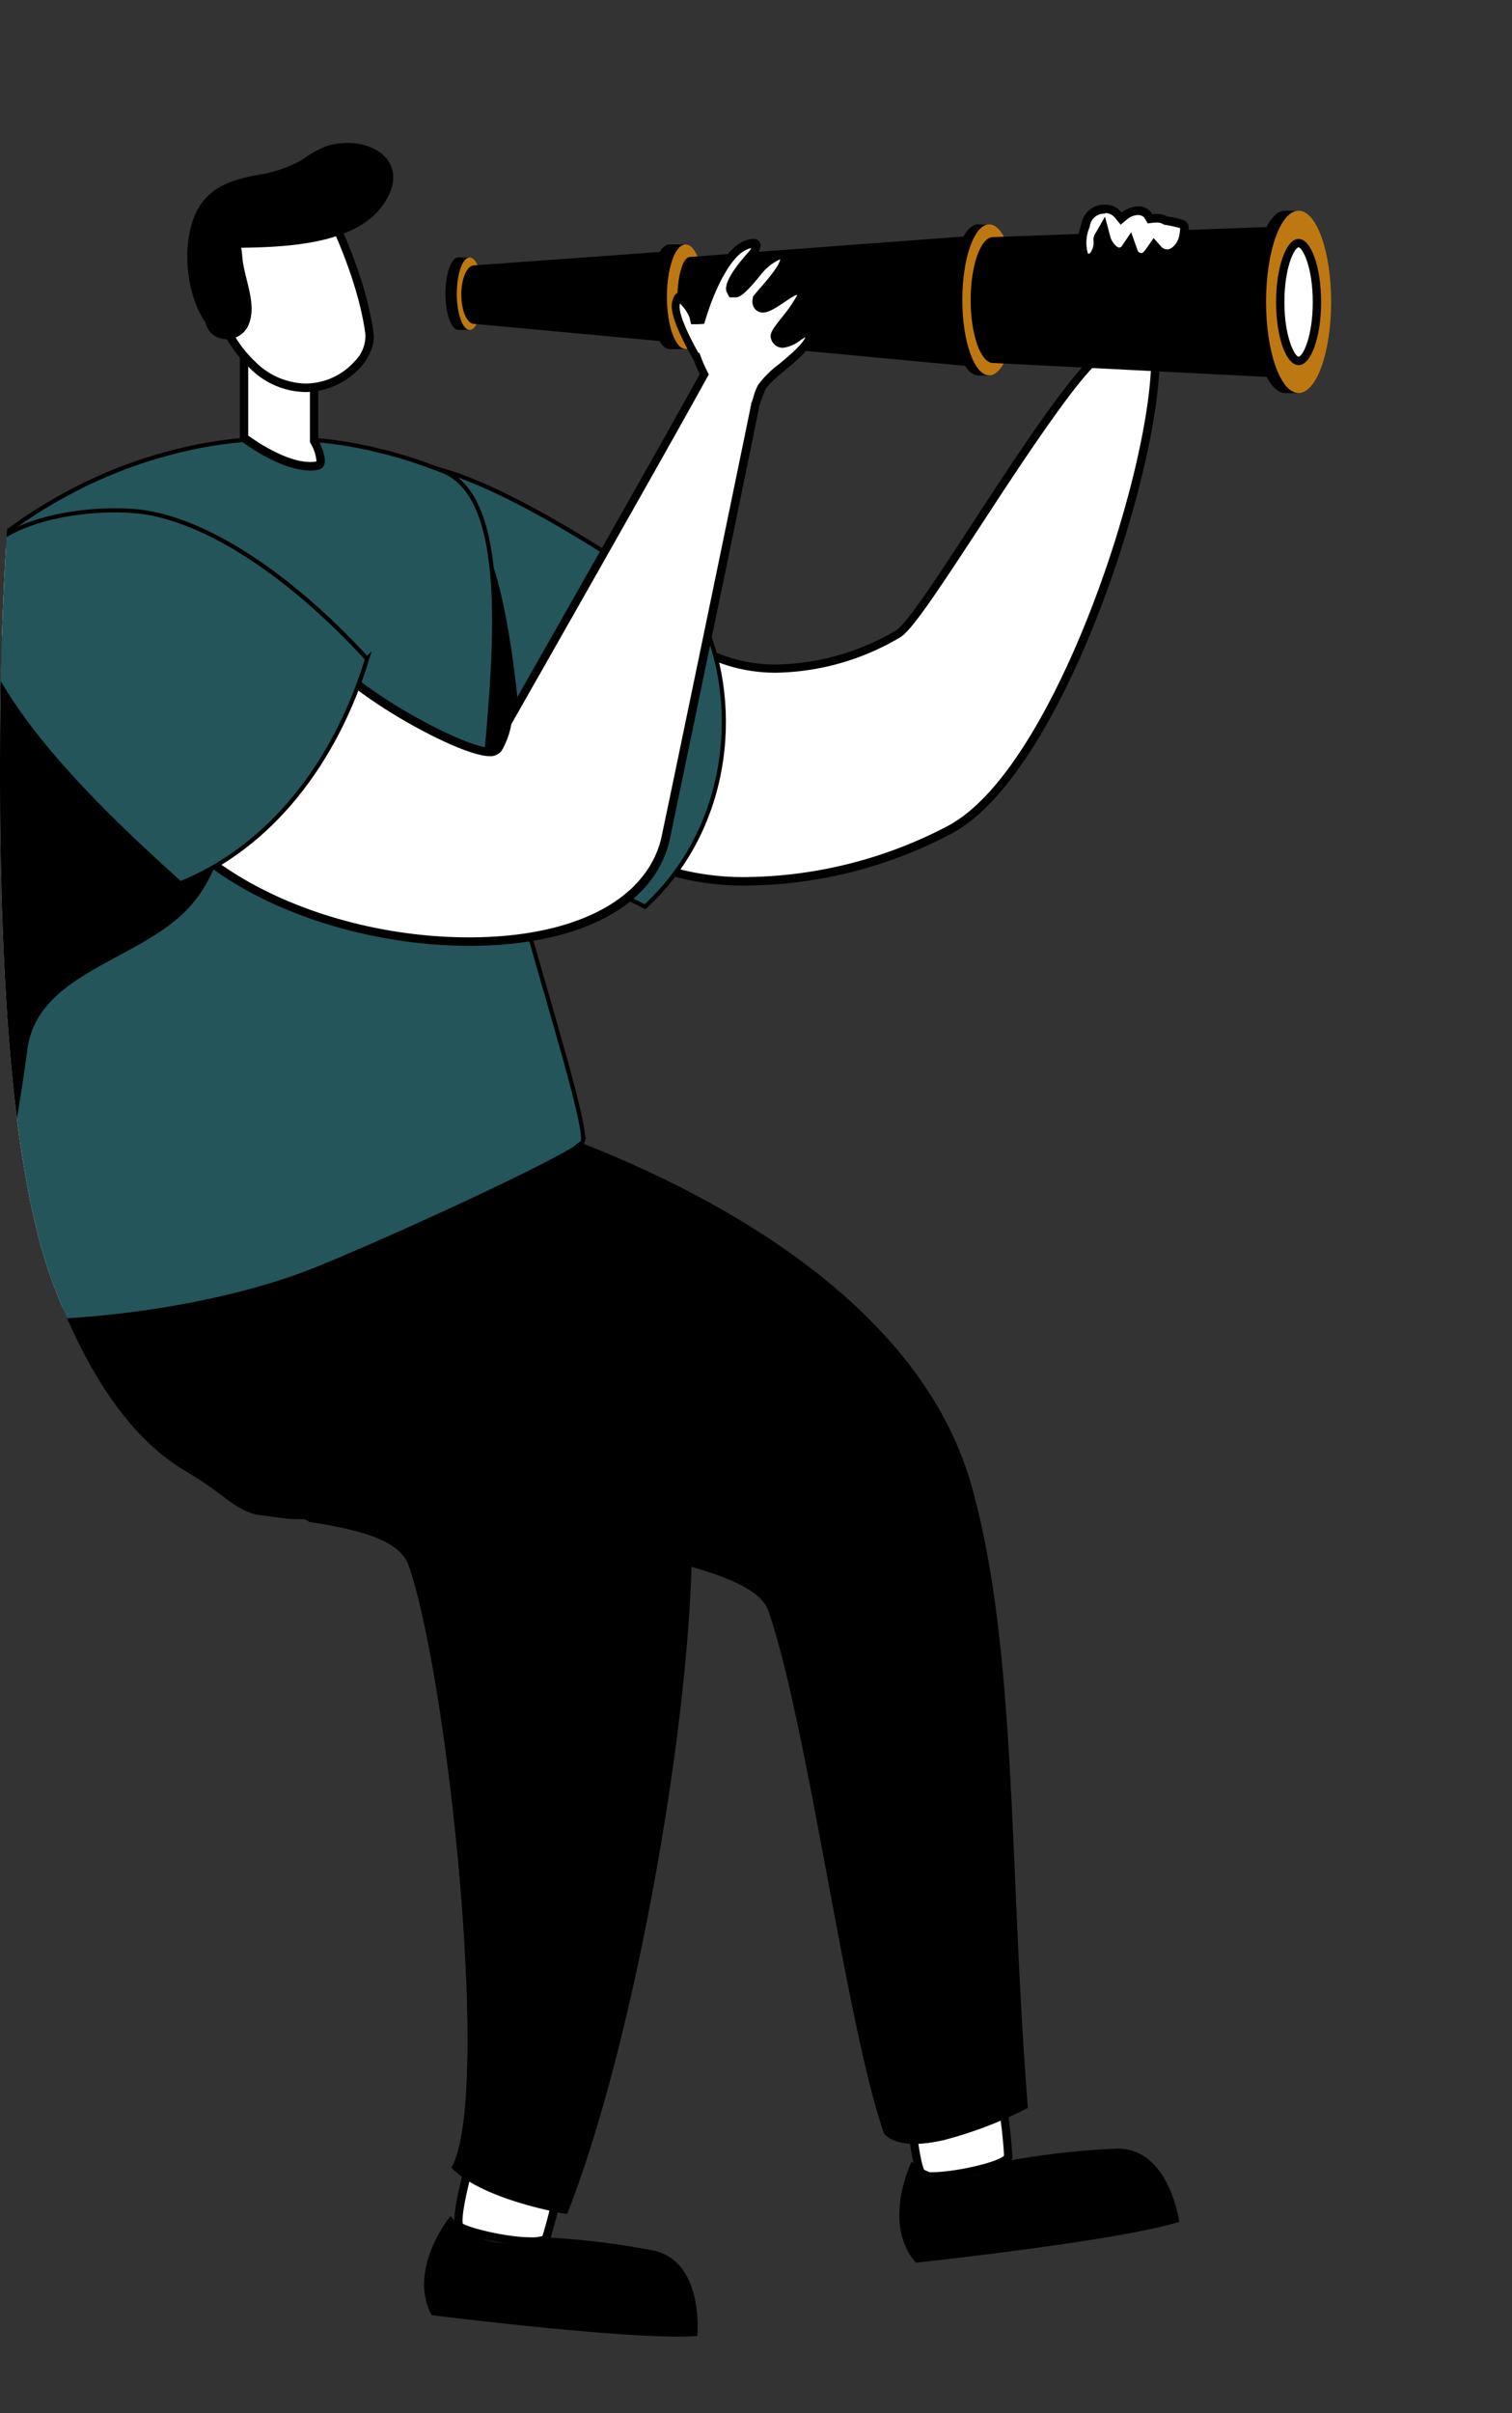 <svg xmlns="http://www.w3.org/2000/svg" width="218.406" height="348.416" viewBox="0 0 218.406 348.416">
    <rect x="0" y="0" width="218.406" height="348.416" fill="#333333" stroke="none"/>
    <defs>
        <clipPath id="hitvds0jsa">
            <path data-name="Path 30749" d="M293.334 103.309c5.111 13.693-50.5 45.731-50.577 82.326s24.878 180.634 19.117 195.942c-4.363 11.909-124.682 2.652-132.589 7.232-7.931 4.6-.217-128.973-10.318-128.973s-8.944-2.29-16.754-6.846-14.272-13.669-19.382-27.39q-7.7-20.539-7.57-75.431.108-54.892 8.775-78.059 6.545-17.863 18.442-24.734A52.469 52.469 0 0 1 129.5 40.51c10.1.024 140.5 5.569 148.283 10.2 7.817 4.626 10.417 38.906 15.551 52.599z" transform="translate(-75.259 -40.51)" style="fill:none"/>
        </clipPath>
    </defs>
    <g data-name="Group 16081" style="clip-path:url(#hitvds0jsa)">
        <g data-name="Group 16080">
            <g data-name="Group 16072">
                <g data-name="Group 16065">
                    <path data-name="Path 30705" d="M144.644 69.132h-.265a7.322 7.322 0 0 0-1.278-1.374 32.732 32.732 0 0 1-3.134-3.206 3.186 3.186 0 0 1-.82-2.387 12.425 12.425 0 0 1 1.736-4.363c.338-.6.627-.892.916-.892a.435.435 0 0 1 .289.072 1.575 1.575 0 0 1 .747 1.519 5.344 5.344 0 0 1-.169 1.181 3.443 3.443 0 0 0 .892 3.544 9.9 9.9 0 0 0 .7.723 5.837 5.837 0 0 1 .747.8 4.061 4.061 0 0 1 .844 3.279 1.837 1.837 0 0 1-1.133 1.181l-.1-.072z" transform="translate(14.851 -17.374)" style="fill:#fff"/>
                    <path data-name="Path 30706" d="M156.674 40.138h.048a1.066 1.066 0 0 1 .362.964 3.757 3.757 0 0 1-.169 1.061 4.031 4.031 0 0 0 1.037 4.074c.241.265.482.53.747.771a4.627 4.627 0 0 1 .675.723 3.46 3.46 0 0 1 .747 2.748 1.274 1.274 0 0 1-.53.675c-.41-.41-.844-.8-1.254-1.205a31.681 31.681 0 0 1-3.086-3.158 2.451 2.451 0 0 1-.675-1.929 11.88 11.88 0 0 1 1.639-4.122 1.486 1.486 0 0 1 .434-.579zm0-1.205c-.675 0-1.109.579-1.446 1.205a13.811 13.811 0 0 0-1.808 4.6 3.7 3.7 0 0 0 .94 2.821 61.1 61.1 0 0 0 4.653 4.7.366.366 0 0 0 .241.121.387.387 0 0 0 .265.121h.1c2.483-.844 2.025-3.761.723-5.448-.434-.579-1.012-.988-1.471-1.543-1.615-1.88-.6-2.6-.579-4.339a2.171 2.171 0 0 0-1.133-2.1 1.52 1.52 0 0 0-.53-.121z"/>
                </g>
                <g data-name="Group 16066">
                    <path data-name="Path 30707" d="M149.665 140.4a37.078 37.078 0 0 1-12.005-1.76 18.353 18.353 0 0 1-3.905-1.832 60.05 60.05 0 0 0-6.1-3.375c-3.785-1.929-7.063-3.592-8.654-6.509a38.333 38.333 0 0 1-3.423-8.2c-5.448-8.9-18.828-32.593-16.2-37.294a1.368 1.368 0 0 1 1.35-.675h.265c6.1.506 19.744 8.968 38.427 23.89.41.338.7.554.771.627a22.618 22.618 0 0 0 13.837 4.46 35.927 35.927 0 0 0 17.405-5.014c1.615-1.012 5.376-6.678 11.379-15.862 6.412-9.836 16.128-24.686 18.779-24.686l.482.338.458-.458c1.181-1.615 3.544-4.146 4.773-4.146.121 0 .362 0 .6.506 1.687 3.833.121 15.453-3.929 28.928-4.99 16.682-14.561 38.137-25.144 43.682a64.539 64.539 0 0 1-29.194 7.425z" transform="translate(-41.712 -13.142)" style="fill:#fff"/>
                    <path data-name="Path 30708" d="M165.593 47.322a.711.711 0 0 1 .072.145c1.615 3.64 0 15.356-3.954 28.495-4.942 16.562-14.416 37.848-24.854 43.32a63.994 63.994 0 0 1-28.929 7.353 37.358 37.358 0 0 1-11.812-1.712 17.033 17.033 0 0 1-3.761-1.784 69.848 69.848 0 0 0-6.147-3.423c-3.688-1.88-6.895-3.5-8.389-6.268a38.618 38.618 0 0 1-3.375-8.052l-.048-.169-.1-.169c-7.4-12.029-18.321-32.569-16.1-36.522.072-.145.217-.362.82-.362h.217c5.882.482 19.768 9.137 38.089 23.745.434.338.7.554.8.627a23.211 23.211 0 0 0 14.2 4.58 36.289 36.289 0 0 0 17.719-5.111c1.736-1.085 5.328-6.533 11.571-16.055 5.81-8.9 15.5-23.721 18.177-24.4l.82.6.7-.964c1.519-2.049 3.5-3.857 4.243-3.905zm.024-1.205c-2 0-5.255 4.388-5.255 4.388a.742.742 0 0 0-.458-.145c-4.99 0-26.566 38.21-30.471 40.669a35.366 35.366 0 0 1-17.092 4.918 22.057 22.057 0 0 1-13.476-4.339c-1.181-.868-29.049-23.77-39.512-24.613h-.313c-9.595 0 14.247 38.716 14.247 38.716a39.751 39.751 0 0 0 3.5 8.341c2.507 4.629 8.775 6.147 14.946 10.125a19.512 19.512 0 0 0 4.026 1.9 38.07 38.07 0 0 0 12.2 1.784 64.5 64.5 0 0 0 29.483-7.5c10.39-5.472 20.009-25.915 25.433-44.044 3.978-13.259 5.713-25.264 3.905-29.338a1.213 1.213 0 0 0-1.133-.844z"/>
                </g>
                <path data-name="Path 30709" d="M107.716 93.692c3.905 7.329 7.618 13.331 7.618 13.331s-5.279 8.2-2.748 12.873c1.254 2.29 3.954 4.074 7.3 5.641 4.629 2.218 10.487 4.122 15.332 6.7 13.042-12.029 13.645-30.712 7.979-42.067-13.621-9.329-31.532-21.045-41.826-21.865-6.316-.506.241 13.982 6.316 25.361z" transform="translate(-42.046 -1.314)" style="fill:#24555b;stroke:#000;stroke-miterlimit:10;stroke-width:.6px"/>
                <g data-name="Group 16070">
                    <path data-name="Path 30710" d="M64.344 42.404c0 2.893.844 5.231 1.856 5.231s1.856-2.338 1.856-5.231-.844-5.231-1.856-5.231-1.856 2.338-1.856 5.231z"/>
                    <path data-name="Rectangle 2178" d="M66.224 37.173h1.615v10.462h-1.615z"/>
                    <path data-name="Path 30711" d="M102.63 61.161c0 2.893.844 5.231 1.856 5.231s1.856-2.338 1.856-5.231-.844-5.231-1.856-5.231-1.856 2.338-1.856 5.231z" transform="translate(-36.647 -18.757)" style="fill:#be7812"/>
                    <path data-name="Path 30712" d="M95.9 36.349h-.121l-27.41 1.977c-.964.121-1.736 1.953-1.736 4.219s.82 4.219 1.832 4.219h.024l27.41 2.531c1.278 0 2.314-2.893 2.314-6.485s-1.037-6.485-2.314-6.485z"/>
                    <path data-name="Rectangle 2179" d="M185.627 30.447h1.953v26.301h-1.953z"/>
                    <path data-name="Path 30713" d="M185.627 43.585z"/>
                    <path data-name="Rectangle 2180" d="M141.294 32.424h1.615v21.793h-1.615z"/>
                    <g data-name="Group 16068">
                        <g data-name="Group 16067">
                            <path data-name="Path 30714" d="M93.996 42.843c0 4.171 1.205 7.546 2.7 7.546s2.7-3.375 2.7-7.546-1.205-7.546-2.7-7.546-2.7 3.371-2.7 7.546z"/>
                            <path data-name="Rectangle 2181" d="M96.696 35.293h2.338v15.115h-2.338z"/>
                        </g>
                        <path data-name="Path 30715" d="M115.22 62.7c0 4.171 1.205 7.546 2.7 7.546s2.7-3.375 2.7-7.546-1.205-7.546-2.7-7.546-2.7 3.371-2.7 7.546z" transform="translate(-18.886 -19.857)" style="fill:#be7812"/>
                    </g>
                    <path data-name="Path 30716" d="M139.558 34.111a.543.543 0 0 0-.169.024L99.661 37.1c-.988 0-1.808 2.676-1.808 6s.8 6 1.808 6l39.9 3.737c1.832 0 3.327-4.195 3.327-9.354s-1.495-9.354-3.327-9.354z"/>
                    <path data-name="Path 30717" d="M137.413 43.296c0 6.027 1.736 10.9 3.881 10.9s3.881-4.87 3.881-10.9-1.736-10.9-3.881-10.9-3.881 4.874-3.881 10.9z"/>
                    <path data-name="Path 30718" d="M132.92 64.846c0 6.027 1.736 10.9 3.881 10.9s3.881-4.87 3.881-10.9-1.736-10.9-3.881-10.9-3.881 4.874-3.881 10.9z" transform="translate(6.084 -21.55)" style="fill:#be7812"/>
                    <path data-name="Path 30719" d="m184.759 32.713-41.27 1.52h-.048c-1.784 0-3.23 4.074-3.23 9.088s1.446 9.088 3.23 9.088l41.3 2.1c2.146 0 3.881-4.87 3.881-10.9s-1.736-10.9-3.881-10.9z"/>
                    <path data-name="Path 30720" d="M180.95 43.585c0 7.256 2.1 13.162 4.677 13.162s4.7-5.882 4.7-13.162-2.097-13.162-4.697-13.162-4.677 5.882-4.677 13.162z"/>
                    <path data-name="Path 30721" d="M151.12 66.292c0 7.256 2.1 13.162 4.7 13.162s4.7-5.882 4.7-13.162-2.1-13.162-4.7-13.162-4.7 5.882-4.7 13.162z" transform="translate(31.759 -22.707)" style="fill:#be7812"/>
                    <g data-name="Group 16069">
                        <path data-name="Path 30722" d="M154.622 72.08c-1.109 0-2.652-3.23-2.652-8.51s1.543-8.51 2.652-8.51 2.652 3.23 2.652 8.51-1.543 8.51-2.652 8.51z" transform="translate(32.958 -19.984)" style="fill:#fff"/>
                        <path data-name="Path 30723" d="M187.579 35.702c.6.1 2.049 2.893 2.049 7.907s-1.422 7.811-2.049 7.907c-.6-.1-2.049-2.893-2.049-7.907s1.422-7.811 2.049-7.907zm0-1.205c-1.784 0-3.254 4.074-3.254 9.112s1.446 9.112 3.254 9.112 3.254-4.074 3.254-9.112-1.446-9.112-3.254-9.112z"/>
                    </g>
                </g>
                <g data-name="Group 16071">
                    <path data-name="Path 30724" d="M140.959 60.011a1.645 1.645 0 0 1-.289-.024c-.121 0-.217-.193-.265-.265a6.112 6.112 0 0 1 .169-4.315 2.711 2.711 0 0 1 2.7-2.387 2.455 2.455 0 0 1 2.073.964l.386.458.458-.386a3.381 3.381 0 0 1 1.977-.771 1.727 1.727 0 0 1 1.326.554l.145.217.193.337h.434c.169 0 .337-.024.506-.024a3.187 3.187 0 0 1 .651.048 2.557 2.557 0 0 1 .627.241l.121.048h.265q2.555.554 2.242 2.314a2.779 2.779 0 0 1-2.362 2.411 1.786 1.786 0 0 1-1.374-.723l-.506-.579-.434.627a6.258 6.258 0 0 1-.627.82 1.169 1.169 0 0 1-.771.337 1.2 1.2 0 0 1-1.061-.771l-.482-1.4-.7.916a1.077 1.077 0 0 1-.868.482 1.169 1.169 0 0 1-.747-.289 3.263 3.263 0 0 1-1.157-1.832l-.386-1.543-.8 1.567-.048.338a3.143 3.143 0 0 1-.6 2.242 1.03 1.03 0 0 1-.8.362z" transform="translate(16.198 -22.862)" style="fill:#fff"/>
                    <path data-name="Path 30725" d="M159.615 30.76a1.859 1.859 0 0 1 1.495.747l.771.94.916-.771.072-.072h.024a2.5 2.5 0 0 1 1.495-.554 1.181 1.181 0 0 1 .868.337 1.474 1.474 0 0 1 .121.193l.41.675.8-.1c.145 0 .289-.024.434-.024a1.978 1.978 0 0 1 .53.048 2.03 2.03 0 0 1 .53.217l.169.072h.169a.7.7 0 0 0 .193.048h.072c.723.169 1.495.313 1.784.434a4.989 4.989 0 0 1-.145 1.133c-.193 1.012-1.012 1.929-1.76 1.929a1.236 1.236 0 0 1-.916-.506l-1.012-1.133-.868 1.254-.145.193a2.608 2.608 0 0 1-.434.554.5.5 0 0 1-.362.169.66.66 0 0 1-.506-.386 3.129 3.129 0 0 0-.121-.338l-.8-2.29-1.35 2a.486.486 0 0 1-.362.217.579.579 0 0 1-.362-.145 2.84 2.84 0 0 1-.964-1.495l-.747-2.821-1.471 2.555a1.551 1.551 0 0 0-.193.844 2.536 2.536 0 0 1-.434 1.784.386.386 0 0 1-.337.169h-.025a5.654 5.654 0 0 1 .217-3.785v-.072l.048-.072a2.067 2.067 0 0 1 2.121-1.856h.121zm0-1.205h-.169a3.307 3.307 0 0 0-3.23 2.772c-.844 2.194-.651 5.159.554 5.4a2.377 2.377 0 0 0 .41.048c1.495 0 2.121-1.856 2-3.254a.511.511 0 0 1 .072-.169 3.992 3.992 0 0 0 1.374 2.146 1.761 1.761 0 0 0 1.109.41 1.615 1.615 0 0 0 1.374-.747c.048.145.1.265.145.386a1.707 1.707 0 0 0 2.821.627 6.149 6.149 0 0 0 .7-.916 2.413 2.413 0 0 0 1.832.916 3.366 3.366 0 0 0 2.941-2.917c.458-2.387.072-2.435-2.748-2.989h-.169a3.208 3.208 0 0 0-.844-.313 4.12 4.12 0 0 0-.747-.072 2.544 2.544 0 0 0-.6.048 1.842 1.842 0 0 0-.265-.386 2.3 2.3 0 0 0-1.76-.747 4 4 0 0 0-2.194.747c-.072.048-.121.121-.193.169a3.05 3.05 0 0 0-2.411-1.181z"/>
                </g>
            </g>
            <path data-name="Path 30726" d="M60.028 92.957s7.329-21.046 10.848-12.2c3.52 8.9 6.22 36.281 3.833 45.948-1.9 7.69-2.387 9.112-2.459 9.137l-5.472-8.124s-5.858-9.016-4.966-11.162c.916-2.146-1.784-23.577-1.784-23.577z"/>
            <g data-name="Group 16073">
                <path data-name="Path 30727" d="M132.827 178.915a3.607 3.607 0 0 1-1.229-.121c-.892-.651-1.784-7.931-1.808-11.137a40.148 40.148 0 0 1 11.282-2.507c.82 0 1.012.121 1.012.145.916.844 1.712 7.618 1.856 10.848-.024.964-6.7 2.8-11.137 2.8z" transform="translate(1.668 135.321)" style="fill:#fff"/>
                <path data-name="Path 30728" d="M142.764 301.054a2.008 2.008 0 0 1 .651.048c.7 1.109 1.446 6.726 1.615 10.149-1.012.988-7.087 2.387-10.535 2.387a5.163 5.163 0 0 1-.868-.048c-.747-1.205-1.471-7.28-1.543-10.246a42.674 42.674 0 0 1 10.679-2.29zm0-1.205c-3.52 0-11.885 2.242-11.885 2.869-.024 2.29.723 10.945 2.049 11.885a3.186 3.186 0 0 0 1.567.241c3.616 0 11.812-1.615 11.74-3.447-.1-1.9-.771-10.077-2.073-11.258a2.4 2.4 0 0 0-1.422-.289z"/>
            </g>
            <path data-name="Path 30729" d="M131.674 312.115s-4.363 8.9.627 14.585c0 0 29.435-3.158 38.041-5.906 0 0-1.446-10.8-9.137-10.559a114.922 114.922 0 0 0-15.236 1.687s-7.858 5.303-14.295.193z"/>
            <path data-name="Path 30730" d="M33.441 200.306c8.124 14.247 34.859 18.9 54.747 23.119 11.909 2.531 21.359 4.918 22.829 9.137 5.713 16.489 11.33 60.34 16.73 75.528 1.76 1.832 5.231 1.688 8.823.844a58.676 58.676 0 0 0 11.909-4.58c-2.748-34.256-1.495-66.391-8.172-89.919-11.186-39.536-72.635-54.82-72.635-54.82-11.187-11.091-48.456 15.716-34.231 40.715z"/>
            <g data-name="Group 16074">
                <path data-name="Path 30731" d="M113.185 182.561c-3.954 0-9.812-1.567-10.342-2.218-.6-.892 1.109-8.124 2.218-11.065.121 0 .386-.048.8-.048 3.664 0 10.969 1.229 11.571 2.121.554 1.085-1.012 7.618-2.049 10.8-.024.1-.506.41-2.17.41z" transform="translate(-36.523 141.077)" style="fill:#fff"/>
                <path data-name="Path 30732" d="M69.334 310.909c3.5 0 9.908 1.085 11.041 1.856.265 1.3-.988 6.8-2.025 10.077a4.93 4.93 0 0 1-1.663.193c-3.52 0-8.775-1.326-9.836-1.977-.289-1.4 1.157-7.329 2.121-10.149h.362zm0-1.205c-.747 0-1.229.072-1.278.193-.82 2.146-3.134 10.511-2.218 11.861.627.94 7.039 2.483 10.848 2.483 1.471 0 2.555-.241 2.748-.82.579-1.808 2.8-9.715 2-11.282-.675-1.326-8.9-2.435-12.1-2.435z"/>
            </g>
            <path data-name="Path 30733" d="M52.435 191.603c6.581 6.2 14.3 11.113 21.021 17.14a192.04 192.04 0 0 1 14.705 14.68c11.909 2.531 21.359 4.918 22.829 9.137 5.713 16.489 11.33 60.34 16.73 75.528 1.76 1.832 5.231 1.687 8.823.844a51.134 51.134 0 0 0 .313-8.1 98.306 98.306 0 0 0-3.23-23.7c-3.881-15.453-9.474-31.725-16.779-45.9-4.1-7.931-8.028-14.8-10.27-23.553-1.446-5.689-3.158-11.306-6.967-15.935-9.667-11.6-25.891-14.175-38.234-21.817a3.755 3.755 0 0 0-.362-.145 1.144 1.144 0 0 0-1.543-.988c-11.475 3.833-16.634 13.693-7.039 22.781z"/>
            <path data-name="Path 30734" d="M65.089 319.949s-6.292 7.642-2.748 14.32c0 0 29.387 3.712 38.378 3.013 0 0 1.085-10.848-6.461-12.367a113.865 113.865 0 0 0-15.212-1.856s-8.869 3.351-13.957-3.11z"/>
            <path data-name="Path 30735" d="M-3.687 201.005c13.018 22.805 58.821 13.789 62.727 25.023 5.737 16.489 12.005 76.9 6.171 86.954a14.35 14.35 0 0 0 2.025 1.663c5.424 3.568 14.681 5.038 14.681 5.038 9.45-23.866 17.767-69.911 18.032-96.38.41-41.054-69.5-63.04-69.5-63.04-9.161-9.04-35.654 7.232-37.294 27.072a23.246 23.246 0 0 0 3.131 13.694z"/>
            <path data-name="Path 30736" d="M-3.687 201.006c13.018 22.805 58.821 13.789 62.727 25.023 5.737 16.489 12.005 76.9 6.171 86.954a14.352 14.352 0 0 0 2.025 1.663 72.787 72.787 0 0 0 8.823-39.295c-.41-7.642-1.519-15.236-2.435-22.805-.94-7.69-1.326-15.766-3.254-23.312-3.206-12.8-12.921-15.79-24.854-17.5-16.827-2.411-37.294-5.979-44.5-23.577a1.4 1.4 0 0 0-.723-2.531 13.119 13.119 0 0 0-7.136 1.712 23.246 23.246 0 0 0 3.129 13.691z"/>
            <g data-name="Group 16075">
                <path data-name="Path 30737" d="M80.318 193.128a17.688 17.688 0 0 1-3.351-.241c-4.243-.8-5.038-1.808-5.159-2.1-.6-1.278.145-9.209.964-17.574 1.085-11.379 2.435-25.529 2.1-36.787-.121-4.725-.193-8.534-.193-11.957-.121-24.493 1.977-40.187 5.786-43.128.94-.747 2.1-1.567 3.616-2.6a67.412 67.412 0 0 1 7.015-4.195 66.414 66.414 0 0 1 14.44-5.569A60.309 60.309 0 0 1 120.818 67a59.682 59.682 0 0 1 13.018 1.446v.121h.627a61.508 61.508 0 0 1 7.811 2.387c.482.169.94.337 1.4.506l.554.217c9.137 3.688 7.16 26.18 5.954 39.608l-.217 2.459c-.6 6.895-1.133 12.849-.868 16.827a42.964 42.964 0 0 0 .554 4.484c1.133 6.7 3.688 13.283 5.954 19.093 1.88 4.846 3.664 9.4 4.387 13.4-1.422 1.639-18.587 11.427-28.326 15.091-15.5 5.834-40.765 10.511-51.324 10.511z" transform="translate(-80.437 -3.14)" style="fill:#fff"/>
                <path data-name="Path 30738" d="M40.357 64.487a60.43 60.43 0 0 1 12.439 1.326v.265h1.085a58.639 58.639 0 0 1 7.762 2.338c.458.145.892.313 1.35.506l.53.193c8.727 3.52 6.774 25.722 5.593 39.005l-.217 2.435c-.6 6.919-1.133 12.9-.868 16.947a36.262 36.262 0 0 0 .579 4.508c1.133 6.774 3.713 13.379 6 19.213 1.808 4.677 3.544 9.088 4.291 12.946-2.483 2.1-18.2 11.137-27.892 14.778-15.453 5.81-40.6 10.487-51.107 10.487a18.986 18.986 0 0 1-3.23-.217c-4.219-.8-4.725-1.736-4.725-1.736-.53-1.229.265-9.378 1.012-17.261 1.085-11.4 2.435-25.578 2.1-36.86-.121-4.7-.193-8.486-.193-11.933-.193-34.5 3.809-41.3 5.545-42.645.916-.723 2.049-1.543 3.592-2.579a67.851 67.851 0 0 1 6.943-4.171 63.938 63.938 0 0 1 14.3-5.521 60.146 60.146 0 0 1 15.139-1.977zm0-1.205a61.435 61.435 0 0 0-15.453 2 66.67 66.67 0 0 0-14.56 5.617 67.411 67.411 0 0 0-7.063 4.243 53.71 53.71 0 0 0-3.64 2.628c-4.677 3.592-6.123 22.95-6 43.586 0 3.954.072 7.979.193 11.957.6 20.539-4.46 51.42-2.989 54.6.482 1.012 2.483 1.832 5.593 2.411a19.18 19.18 0 0 0 3.447.241c10.848 0 35.968-4.7 51.541-10.559 10.149-3.809 28.326-14.247 28.76-15.549-1.519-8.944-8.317-20.443-10.39-32.713a38.281 38.281 0 0 1-.554-4.388c-.289-4.387.41-11.451 1.085-19.189 1.471-16.682 2.8-36.546-6.34-40.235-.675-.241-1.3-.506-1.953-.723a56.859 56.859 0 0 0-8.028-2.387.024.024 0 0 1-.024-.024 60.924 60.924 0 0 0-13.621-1.567z"/>
            </g>
            <path data-name="Path 30739" d="M164.849 168.427c-.41 1.3-24.348 12.536-37.92 18.1-17.405 7.136-42.091 8.727-49.709 7.28-3.11-.579-5.111-1.422-5.593-2.411-1.471-3.182 3.616-34.063 2.989-54.6a396.621 396.621 0 0 1-.193-11.957c-.121-20.66 1.326-39.994 6-43.586 1.061-.844 2.29-1.687 3.64-2.628a67.412 67.412 0 0 1 7.063-4.243 66.67 66.67 0 0 1 14.561-5.617 60.394 60.394 0 0 1 29.049-.434.024.024 0 0 0 .024.024 61.313 61.313 0 0 1 8.028 2.387c.651.217 1.278.482 1.953.723 9.137 3.664 7.835 23.553 6.34 40.235-.675 7.738 15.766 55.832 13.741 56.748z" transform="translate(-80.762 -3.463)" style="fill:#24555b;stroke:#000;stroke-miterlimit:10;stroke-width:.6px"/>
            <g data-name="Group 16076">
                <path data-name="Path 30740" d="M99.426 78.127c-3.761 0-8.462-3.3-9.546-4.1V61.59L100 65.785v8.679l.072.145c.506.94 1.085 2.531.8 3.158a.457.457 0 0 1-.386.265 5.109 5.109 0 0 1-1.061.1z" transform="translate(-54.633 -10.772)" style="fill:#fff"/>
                <path data-name="Path 30741" d="m35.849 51.71 8.92 3.688v8.438l.145.265a5.742 5.742 0 0 1 .8 2.531 5.43 5.43 0 0 1-.916.072c-3.351 0-7.57-2.821-8.944-3.809V51.686zm-1.205-1.808v13.645s5.641 4.387 10.149 4.387a4.8 4.8 0 0 0 1.181-.121c2.121-.41 0-4.291 0-4.291v-8.92l-11.33-4.7z"/>
            </g>
            <g data-name="Group 16077">
                <path data-name="Path 30742" d="M101.591 77.593A11.033 11.033 0 0 1 94 74.315c-7.136-6.726-6.22-16.73-5.93-18.948l17.791-1.446c.8 1.712 4.1 9.016 4.99 15.79a5.8 5.8 0 0 1-1.687 4.436 10.234 10.234 0 0 1-7.594 3.423z" transform="translate(-57.473 -21.592)" style="fill:#fff"/>
                <path data-name="Path 30743" d="M48.023 32.979c1.012 2.194 3.929 8.968 4.749 15.236a5.12 5.12 0 0 1-1.543 3.954 9.556 9.556 0 0 1-7.136 3.206 10.559 10.559 0 0 1-7.184-3.11c-6.485-6.123-6.1-15.115-5.81-17.96l16.875-1.35zm.723-1.278-18.685 1.495s-2.314 12.054 6.027 19.961a11.56 11.56 0 0 0 8 3.447c5.689 0 10.366-4.7 9.86-8.534-1.037-7.883-5.207-16.345-5.207-16.345z"/>
            </g>
            <path data-name="Path 30744" d="M28.641 129.431c9.329-13.476 6-38.571-9.281-51.011-4.315-3.5-8.124-4.291-8.8-4.026.554.217-13.5 6.051-13.741 6.943-2.821 10.294-1.687 9.619-2.917 24.348-.362 4.339-.265 10.728-.265 15.67 0 3.954.072 7.979.193 11.957.6 20.539-4.46 51.42-2.989 54.6.482 1.012 2.483 1.832 5.593 2.411 2.748-8.462 6.412-30.3 7.521-38.812 1.567-11.885 18.3-12.946 24.662-22.106z"/>
            <path data-name="Path 30745" d="M47.541 20.973a13.213 13.213 0 0 0-3.809 2.049 18.68 18.68 0 0 1-6.726 2.266c-3.062.627-5.954 1.422-7.883 4.05-3.037 4.171-2.628 12.68.579 17.261a2.908 2.908 0 0 0 1.953 2.194 3.407 3.407 0 0 0 4.363-2.194c.964-2.7-.506-5.979-.916-8.679-.1-.6-.121-1.4-.265-2.146 7.28-.1 17-.651 20.756-6.581 3.857-6.075-2.266-9.715-8-8.221z"/>
            <g data-name="Group 16079">
                <g data-name="Group 16078">
                    <path data-name="Path 30746" d="M144.424 155.872c-15.091 0-30.737-5.328-39.849-13.572a1.775 1.775 0 0 0-.265-.241c-15.187-13.669-19.551-19.117-27.964-30.182a10.042 10.042 0 0 1-1.591-9.04 9.465 9.465 0 0 1 6.171-6.316 33.66 33.66 0 0 1 10.583-1.712 35.69 35.69 0 0 1 7.425.8 33.255 33.255 0 0 1 18.755 11.74c1.615 2 4.1 4.99 6.822 8.028 4.87 5.4 18.972 13.138 22.9 13.138a1.408 1.408 0 0 0 1.254-.53c.1-.169.169-.289.217-.386a11.608 11.608 0 0 0 1.133-3.423c.169-.217 23-40.331 28.229-49.9l.145-.289-.145-.289a12.793 12.793 0 0 1-.8-1.832l-.145-.386h-.1c-2.073-3.688-3.086-6.2-2.989-7.473.048-.723.386-1.181.506-1.181.048 0 .193.048.41.289a7.041 7.041 0 0 1 1.736 2.531l.1.482h.94l.145-.482c1.205-4 3.568-9.088 6.171-10.245a3.047 3.047 0 0 1 1.205-.313c.145 0 .386 0 .434.169.1.217 0 .82-.723 1.591-.024.048-3.52 3.881-2.989 5.062l.169.362.482.048c.289 0 .82 0 3.423-3.254.82-1.013 2.579-2.314 3.327-2.314a.629.629 0 0 1 .362.482c.1 1.133-1.688 3.206-2.869 4.58-.362.41-.675.8-.94 1.109l-.1.121v.145a1.118 1.118 0 0 0 .145.988.91.91 0 0 0 .7.313c.651 0 1.495-.554 2.845-1.446a9.333 9.333 0 0 1 1.808-1.061 5.184 5.184 0 0 1 .554-.048c.41 0 .482.1.482.1.241.338-.6 1.736-2.507 4.171-1.229 1.567-1.567 2.049-1.4 2.555a1.156 1.156 0 0 0 1.133.82 4.787 4.787 0 0 0 2.242-1.012 5.6 5.6 0 0 1 1.615-.82 1.274 1.274 0 0 1 .1.506c.048 1.278-2.338 3.279-4.074 4.725a14.4 14.4 0 0 0-2.869 2.8 6.436 6.436 0 0 0-.651 1.639 5.586 5.586 0 0 1-.313.892c-1.35 6.726-12.849 62.148-13.066 63.064-2.338 9.112-12.921 14.537-28.3 14.537z" transform="translate(-76.608 -19.956)" style="fill:#fff"/>
                    <path data-name="Path 30747" d="M108.58 35.726a3.078 3.078 0 0 1-.506.723c-1.133 1.254-3.713 4.315-3.11 5.713l.41.771h.8c.506 0 1.109 0 3.881-3.471a7.644 7.644 0 0 1 2.628-2.025c-.024.868-2.049 3.206-2.748 4-.362.41-.7.82-.964 1.133l-.193.241-.048.289a1.739 1.739 0 0 0 .313 1.495 1.5 1.5 0 0 0 1.157.53c.82 0 1.736-.579 3.182-1.543a16.074 16.074 0 0 1 1.543-.964.743.743 0 0 0 .241-.024 20.842 20.842 0 0 1-2.271 3.283c-1.3 1.663-1.784 2.29-1.495 3.11a1.749 1.749 0 0 0 1.687 1.229 5.039 5.039 0 0 0 2.555-1.109c.193-.121.458-.289.7-.434-.41 1.061-2.483 2.8-3.785 3.881a14.608 14.608 0 0 0-3.013 2.965 7.592 7.592 0 0 0-.7 1.76 7.649 7.649 0 0 1-.265.8l-.072.145v.145c-1.374 6.8-12.753 61.714-13.042 62.871-2.266 8.823-12.656 14.1-27.723 14.1s-30.423-5.255-39.487-13.452a1.561 1.561 0 0 0-.217-.193C12.875 108.05 8.511 102.602.122 91.585a9.5 9.5 0 0 1-1.495-8.51 8.951 8.951 0 0 1 5.786-5.93 33.264 33.264 0 0 1 10.415-1.668 36.172 36.172 0 0 1 7.3.771 32.6 32.6 0 0 1 18.394 11.547c1.639 2 4.146 5.038 6.846 8.052 5.067 5.619 19.237 13.33 23.337 13.33a1.986 1.986 0 0 0 1.687-.7c.121-.145.169-.289.193-.289a1.6 1.6 0 0 0 .145-.289 11.577 11.577 0 0 0 1.133-3.351c1.642-2.865 23.142-40.664 28.208-49.922l.313-.554-.289-.579a16.824 16.824 0 0 1-.771-1.76l-.289-.771h-.145c-2.483-4.436-2.772-6.171-2.724-6.8a1.424 1.424 0 0 1 .048-.338 5.729 5.729 0 0 1 1.4 2.049l.217.94h.964l.916-.048.265-.844c1.278-4.195 3.568-8.871 5.834-9.86a2.752 2.752 0 0 1 .723-.241zm.241-1.229a3.936 3.936 0 0 0-1.446.362c-3.954 1.736-6.509 10.679-6.509 10.679a7.936 7.936 0 0 0-1.88-2.821 1.237 1.237 0 0 0-.844-.482c-.651 0-1.037.916-1.109 1.76-.145 2.1 2.242 6.364 3.23 8.124a15.372 15.372 0 0 0 .82 1.88c-5.3 9.691-28.3 50.07-28.3 50.07a10.515 10.515 0 0 1-1.109 3.3c0 .048-.072.145-.1.193s-.024.1-.072.121a.9.9 0 0 1-.747.265c-3.544 0-17.526-7.449-22.444-12.921-2.435-2.7-4.821-5.545-6.822-8a33.757 33.757 0 0 0-19.092-11.958 36.88 36.88 0 0 0-7.546-.8 34.439 34.439 0 0 0-10.776 1.736 10.473 10.473 0 0 0-4.87 16.3c8.317 10.921 12.729 16.489 28.109 30.327.1.048.145.145.217.217 9.763 8.823 25.939 13.717 40.235 13.717s26.253-4.7 28.9-14.995c.145-.6 11.6-55.736 13.018-62.944a23.062 23.062 0 0 1 .916-2.459c1.085-1.856 7.087-5.328 7.015-7.859-.024-.82-.289-1.109-.7-1.109-1.012 0-2.869 1.832-3.857 1.832a.535.535 0 0 1-.554-.434c-.241-.675 6.533-7.208 2.845-7.208a2.965 2.965 0 0 0-.627.048c-.868.121-3.64 2.483-4.556 2.483-.241 0-.362-.169-.289-.6 1.446-1.832 5.3-5.521 3.471-6.991a.765.765 0 0 0-.482-.145c-1.085 0-3.013 1.543-3.809 2.531-1.76 2.194-2.676 3.013-2.941 3.013-.458 0 .771-2.194 2.821-4.46 1.326-1.471 1.157-2.772-.145-2.772z"/>
                </g>
                <path data-name="Path 30748" d="M130.687 92.517c-2.242-2.483-16.658-18.225-31.412-21.045-6.726-1.278-23.07.265-25.288 8.606-3.568 13.355 15.38 31.99 29.724 44.863 13.042-5.279 22.42-17.454 27-32.448z" transform="translate(-77.673 2.609)" style="fill:#24555b;stroke:#000;stroke-miterlimit:10;stroke-width:.6px"/>
            </g>
        </g>
    </g>
</svg>
